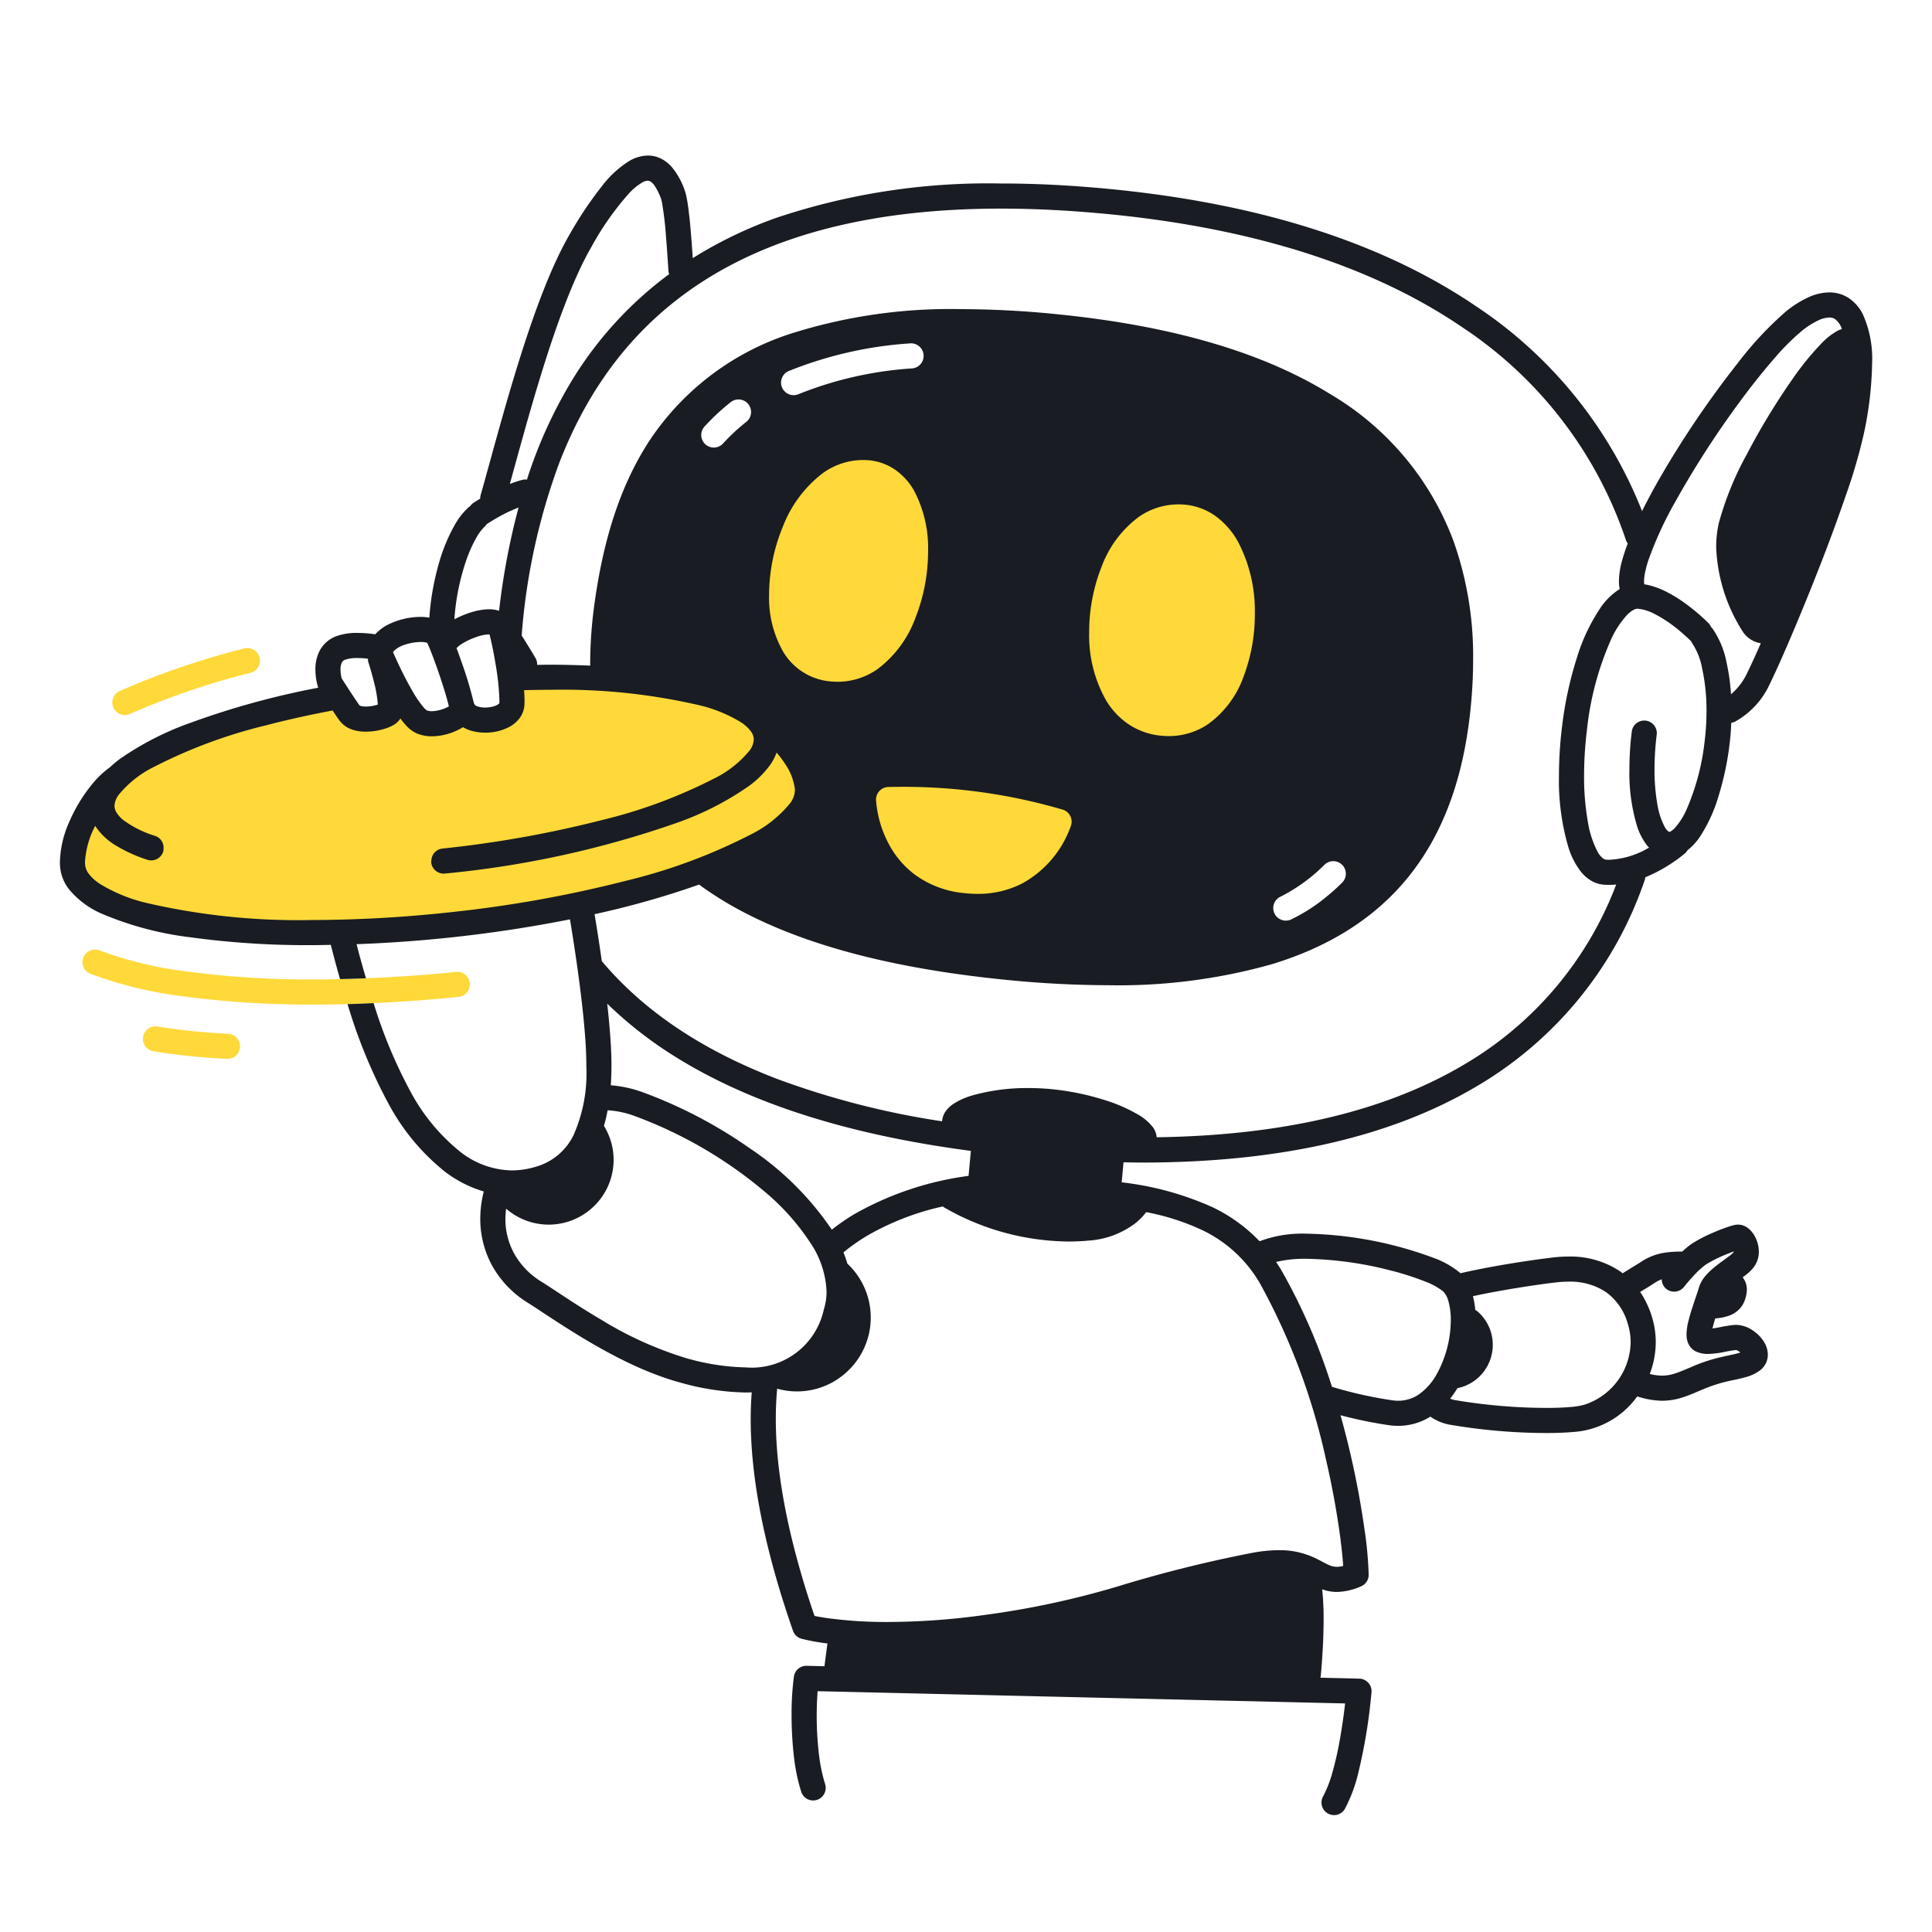 <svg xmlns="http://www.w3.org/2000/svg" width="200" height="200" fill="none"><path fill="#FFD93A" d="M92.125 45.75a13.56 13.56 0 0 0-13.875 20.5c6 9.625 4.125 16.75 10.25 23.375A19.763 19.763 0 0 0 112.25 94c8.375-4.125 15.375-15.25 18.375-16.125S142.125 67.75 136 57.25s-18.375-9.875-24.5-10.125-19.375-1.375-19.375-1.375Z"/><path fill="#FFD93A" d="M7.375 89.375c.783 4.438 11.125 9 38.625 6.375S84.375 85 84.25 81.375s-5.625-8.75-11.125-10.125-20.5-1.25-20.5-1.25l.25 3.625L45.125 75l-4.375-1.875-1.75 1.25-4.375-1.625S20.5 75.125 14 79.375s-7 7.875-6.625 10ZM38.675 103.842c2.847-.128 5.78-.335 8.789-.645a1.29 1.29 0 0 0 .882-.47 1.307 1.307 0 0 0 .287-.958 1.305 1.305 0 0 0-.477-.878 1.293 1.293 0 0 0-.96-.28c-3.198.33-6.306.54-9.311.66-.905.037-1.802.067-2.685.086-.898.018-1.795.036-2.668.036l-.51-.001h.002a95.588 95.588 0 0 1-12.675-.822 39.526 39.526 0 0 1-9.04-2.184 1.3 1.3 0 0 0-.975 2.41 41.997 41.997 0 0 0 9.654 2.349c4.318.571 8.67.854 13.025.847h.001l.518.001c1.128 0 2.28-.017 3.448-.047.884-.023 1.79-.064 2.695-.104ZM13.463 73.903a79.159 79.159 0 0 1 12.47-4.258 1.298 1.298 0 0 0 .937-1.589 1.3 1.3 0 0 0-1.595-.927 81.688 81.688 0 0 0-12.886 4.407 1.299 1.299 0 1 0 1.075 2.367ZM23.61 107.016a65.16 65.16 0 0 1-7.322-.755 1.3 1.3 0 0 0-.429 2.564c2.523.406 5.066.669 7.619.788a1.297 1.297 0 0 0 1.247-.738 1.306 1.306 0 0 0-.211-1.434 1.299 1.299 0 0 0-.903-.425Z"/><path fill="#191C22" d="M179.726 126.782h.003l.004-.001-.007.001Z"/><path fill="#191C22" d="M192.833 32.518a4.358 4.358 0 0 0-1.411-1.636 3.64 3.64 0 0 0-2.054-.613 5.389 5.389 0 0 0-2.22.533c-.809.383-1.567.864-2.259 1.432a36.022 36.022 0 0 0-5.029 5.395 100.35 100.35 0 0 0-8.152 12.06 65.376 65.376 0 0 0-1.723 3.22 45.486 45.486 0 0 0-17.258-21.255c-9.164-6.216-21.591-10.506-37.789-12.082-3.995-.389-7.763-.581-11.304-.577a68.945 68.945 0 0 0-23.242 3.546 43.947 43.947 0 0 0-8.677 4.181c-.063-.935-.141-2.055-.239-3.133a45.814 45.814 0 0 0-.248-2.241 15.559 15.559 0 0 0-.155-.923 5.25 5.25 0 0 0-.215-.786 7.616 7.616 0 0 0-1.297-2.326 3.732 3.732 0 0 0-1.064-.858 3.041 3.041 0 0 0-1.424-.353 3.903 3.903 0 0 0-1.927.56 10.688 10.688 0 0 0-2.83 2.602 39.229 39.229 0 0 0-3.332 4.974c-2.058 3.545-3.864 8.622-5.433 13.685-1.563 5.057-2.868 10.088-3.814 13.395-.02.098-.028.198-.024.297-.429.26-.706.446-.723.458-.13.092-.242.207-.33.34-.038.019-.076.04-.112.062a7.294 7.294 0 0 0-1.474 1.867 18.234 18.234 0 0 0-1.693 4.163 27.135 27.135 0 0 0-.932 5.37l-.003.063a5.483 5.483 0 0 0-.9-.079 7.7 7.7 0 0 0-3.344.785 4.62 4.62 0 0 0-1.358 1.018 12.884 12.884 0 0 0-1.839-.143 6.091 6.091 0 0 0-2.277.374c-.747.3-1.353.87-1.7 1.596a4.219 4.219 0 0 0-.378 1.823c.003.625.097 1.247.28 1.844.005.013.013.024.017.036a84.37 84.37 0 0 0-13.143 3.602c-2.638.922-5.139 2.2-7.432 3.799-.353.266-.692.55-1.016.851a9.632 9.632 0 0 0-1.74 1.639 16.312 16.312 0 0 0-2.375 3.837 10.95 10.95 0 0 0-1.04 4.277c-.001.22.01.439.033.657.092.779.39 1.519.863 2.144a9.07 9.07 0 0 0 3.578 2.649 33.839 33.839 0 0 0 9.022 2.38c4.177.57 8.388.842 12.604.813.635 0 1.295-.017 1.946-.028.12.476.242.952.37 1.433.187.7.381 1.405.583 2.112.883-.019 1.78-.049 2.685-.086-.263-.899-.518-1.8-.756-2.695-.074-.28-.143-.555-.215-.834 3.167-.117 6.466-.344 9.867-.71a138.86 138.86 0 0 0 12.223-1.861c.77 4.671 1.416 9.436 1.628 13.042.044.749.066 1.467.066 2.153a15.802 15.802 0 0 1-1.333 7.159 6.233 6.233 0 0 1-3.973 3.277c-.78.234-1.59.354-2.404.357a8.833 8.833 0 0 1-5.391-1.965 20.207 20.207 0 0 1-5.098-6.186 50.086 50.086 0 0 1-3.824-9.166c-.905.04-1.81.081-2.695.104a54.279 54.279 0 0 0 4.261 10.352 22.747 22.747 0 0 0 5.788 6.97 12.378 12.378 0 0 0 4.052 2.071 11.523 11.523 0 0 0-.363 2.81 10.05 10.05 0 0 0 1.242 4.895 10.577 10.577 0 0 0 3.73 3.851c.574.357 1.45.947 2.519 1.645 3.22 2.097 8.175 5.202 13.126 6.558a26.481 26.481 0 0 0 6.843 1.054c.216.001.428-.009.64-.018a37.048 37.048 0 0 0-.107 2.741c.004 6.909 1.775 14.47 4.378 21.941a1.298 1.298 0 0 0 .875.823 21.21 21.21 0 0 0 2.693.492l-.296 2.232c-.006.041-.002.082-.004.124l-1.854-.043a1.295 1.295 0 0 0-1.317 1.114 29.325 29.325 0 0 0-.242 3.991 36.925 36.925 0 0 0 .226 4.142c.13 1.291.39 2.566.776 3.805a1.298 1.298 0 0 0 2.394.166 1.3 1.3 0 0 0 .072-.99 16.805 16.805 0 0 1-.659-3.278 34.345 34.345 0 0 1-.113-6.323l54.605 1.268a58.995 58.995 0 0 1-.574 3.914 34.177 34.177 0 0 1-.733 3.201 12.23 12.23 0 0 1-.971 2.507 1.3 1.3 0 0 0 2.266 1.275 15.775 15.775 0 0 0 1.338-3.547 55.976 55.976 0 0 0 1.405-8.512 1.284 1.284 0 0 0-.33-.975 1.289 1.289 0 0 0-.935-.43l-4.026-.093c.007-.035.026-.063.03-.098.002-.025.305-2.956.305-5.971a29.437 29.437 0 0 0-.148-3.086 4.453 4.453 0 0 0 1.52.273 6.466 6.466 0 0 0 2.493-.575 1.295 1.295 0 0 0 .8-1.2 38.924 38.924 0 0 0-.426-4.661 91.086 91.086 0 0 0-2.489-11.855c1.634.432 3.29.774 4.962 1.023h.001c.336.05.676.075 1.015.076a6.314 6.314 0 0 0 3.325-.955 5.1 5.1 0 0 0 1.928.819c3.333.576 6.709.869 10.091.876.981 0 1.895-.031 2.698-.102a8.858 8.858 0 0 0 6.699-3.69 8.711 8.711 0 0 0 2.57.453 6.963 6.963 0 0 0 2.256-.391c.694-.232 1.342-.525 2.071-.833a16.341 16.341 0 0 1 3.138-.935c.457-.099.892-.191 1.33-.327.469-.135.911-.35 1.308-.635a2.036 2.036 0 0 0 .844-1.656 2.525 2.525 0 0 0-.37-1.271 3.888 3.888 0 0 0-1.197-1.238 3.172 3.172 0 0 0-1.723-.57l-.13.004c-.518.048-1.032.128-1.54.24a12.34 12.34 0 0 1-.768.127c.008-.038.015-.074.025-.114.065-.277.156-.595.257-.923a5.35 5.35 0 0 0 1.475-.303 2.84 2.84 0 0 0 .951-.592c.293-.284.514-.635.643-1.022a3.34 3.34 0 0 0 .204-1.07 2.076 2.076 0 0 0-.156-.805 1.922 1.922 0 0 0-.279-.462c.138-.104.278-.203.412-.313.277-.218.528-.469.746-.746a2.647 2.647 0 0 0 .518-1.6 3.356 3.356 0 0 0-.478-1.699 2.657 2.657 0 0 0-.553-.665 1.932 1.932 0 0 0-.444-.285 1.636 1.636 0 0 0-.682-.152l-.188.012a3.083 3.083 0 0 0-.465.101c-.665.205-1.318.451-1.954.734-.736.309-1.447.677-2.125 1.1-.371.254-.72.538-1.045.849a11.227 11.227 0 0 0-1.877.122 6.036 6.036 0 0 0-2.384.939c-.207.137-.605.383-1.093.681l-.82.505c-.071-.054-.132-.122-.205-.173a9.249 9.249 0 0 0-5.404-1.562c-.539.001-1.078.034-1.614.098a106.46 106.46 0 0 0-6.132.931 74.872 74.872 0 0 0-3.175.64l-.244.058-.015-.016a9.216 9.216 0 0 0-2.756-1.568 39.783 39.783 0 0 0-13.179-2.511 12.57 12.57 0 0 0-4.853.784 16.628 16.628 0 0 0-4.859-3.519 31.563 31.563 0 0 0-9.413-2.58l.191-2.073c.638.011 1.281.026 1.908.026 14.595-.001 26.008-2.781 34.602-7.867a39.467 39.467 0 0 0 17.469-21.452c.017-.07.027-.142.031-.215a15.381 15.381 0 0 0 1.783-.87 15.917 15.917 0 0 0 2.366-1.638c.084-.083.156-.177.213-.28.495-.39.925-.855 1.277-1.377a15.702 15.702 0 0 0 1.91-4.12 30.59 30.59 0 0 0 1.186-5.558c.089-.73.138-1.447.169-2.154.133-.017.264-.055.386-.113a8.42 8.42 0 0 0 3.589-3.88c1.097-2.229 3.177-7.07 5.167-12.166a185.354 185.354 0 0 0 2.763-7.507 56.262 56.262 0 0 0 1.78-6.088c.547-2.438.846-4.926.893-7.425a11.242 11.242 0 0 0-.967-5.12ZM56.035 38.691c1.535-4.979 3.337-9.96 5.197-13.145a29.698 29.698 0 0 1 3.924-5.573c.374-.407.803-.76 1.275-1.05.192-.128.413-.203.642-.221l.214.054c.213.135.39.318.52.535.253.398.46.823.62 1.267a3 3 0 0 1 .099.39c.195 1.145.332 2.3.412 3.459.114 1.372.2 2.768.262 3.683.014.097.04.193.078.284a38.67 38.67 0 0 0-9.954 10.818 47.962 47.962 0 0 0-4.777 10.46 1.293 1.293 0 0 0-.508.03c-.428.118-.849.258-1.261.42.886-3.201 1.986-7.301 3.257-11.41Zm-8.993 25.372a23.685 23.685 0 0 1 1.28-6.222c.267-.758.6-1.49.997-2.188.242-.447.553-.853.921-1.203.062-.064.116-.134.163-.209.019-.011.04-.012.059-.025l.016-.01c.104-.071.676-.45 1.47-.872.56-.3 1.14-.565 1.733-.795a73.091 73.091 0 0 0-2.017 10.691l-.008-.004a3.278 3.278 0 0 0-1.035-.154c-.54.01-1.075.09-1.593.24-.69.194-1.356.461-1.988.797.001-.016 0-.03.002-.046Zm1.993 8.647a38.958 38.958 0 0 0-1.182-3.972 57.796 57.796 0 0 0-.593-1.64c.037-.035.072-.073.105-.113l.004.004c.134-.132.284-.247.446-.342a7.37 7.37 0 0 1 1.442-.685 4.503 4.503 0 0 1 1.364-.29l.054.005c.199.756.446 1.95.643 3.171.215 1.222.343 2.458.382 3.698 0 .091-.002.175-.005.252l-.078.08c-.165.117-.35.202-.547.252a3.137 3.137 0 0 1-.843.113 2.3 2.3 0 0 1-.898-.158.574.574 0 0 1-.157-.095l-.003.003a1.25 1.25 0 0 0-.12-.21c-.006-.025-.009-.047-.014-.073Zm-8.278-5.301c.314-.306.697-.531 1.117-.656a5.285 5.285 0 0 1 1.672-.294c.229-.006.457.022.677.084.13.273.335.757.554 1.334.393 1.03.85 2.357 1.203 3.498.175.57.325 1.096.427 1.504l.057.244c-.533.3-1.13.472-1.741.5a1.525 1.525 0 0 1-.549-.09 1.787 1.787 0 0 1-.326-.309c-.401-.483-.759-1-1.07-1.546-.57-.959-1.13-2.08-1.54-2.952a50.929 50.929 0 0 1-.492-1.075l-.06-.135a.575.575 0 0 1 .071-.107Zm-5.383 1.202a.579.579 0 0 1 .344-.314 3.707 3.707 0 0 1 1.287-.178 9.48 9.48 0 0 1 1.085.07c-.004.123.01.247.043.366l.04.128c.096.302.34 1.101.556 1.983.197.744.325 1.504.383 2.27a4.156 4.156 0 0 1-1.244.206 1.905 1.905 0 0 1-.527-.062l-.108-.043a4.63 4.63 0 0 1-.127-.174 61.462 61.462 0 0 1-1.129-1.696c-.265-.41-.488-.757-.61-.95a3.97 3.97 0 0 1-.118-.905 1.68 1.68 0 0 1 .125-.701Zm11.128 25.836c-4.716.516-9.457.781-14.201.793a69.627 69.627 0 0 1-17.164-1.775 16.44 16.44 0 0 1-4.8-1.969 4.593 4.593 0 0 1-1.145-1.038 1.8 1.8 0 0 1-.372-.882 3.524 3.524 0 0 1-.02-.379 9.154 9.154 0 0 1 1.06-3.708c.02.033.036.069.058.102a6.65 6.65 0 0 0 2.147 1.98A15.522 15.522 0 0 0 15.242 89a1.3 1.3 0 0 0 1.646-.818c.032-.116.047-.236.045-.357a1.283 1.283 0 0 0-.863-1.29 10.982 10.982 0 0 1-3.235-1.59 3.28 3.28 0 0 1-.734-.766 1.423 1.423 0 0 1-.239-.629l-.007-.13c.026-.419.179-.82.439-1.149a11.027 11.027 0 0 1 3.68-2.9 52.128 52.128 0 0 1 11.597-4.293c2.136-.56 4.439-1.071 6.86-1.528.108.163.214.323.312.466.11.163.211.309.301.434.086.123.18.242.28.355a2.8 2.8 0 0 0 1.269.765c.414.12.844.177 1.276.172a6.766 6.766 0 0 0 2.028-.325c.29-.09.569-.212.834-.361.148-.085.286-.186.412-.302.118-.112.22-.24.303-.38.198.274.414.535.647.781.308.337.683.605 1.101.788.487.19 1.006.285 1.528.28a6.285 6.285 0 0 0 3.204-.946c.257.151.53.271.816.358a5.16 5.16 0 0 0 1.485.208 5.294 5.294 0 0 0 2.481-.585c.41-.216.77-.516 1.055-.882.322-.42.507-.927.53-1.455a8.8 8.8 0 0 0 .007-.375c0-.34-.02-.712-.048-1.1.904-.022 1.798-.037 2.67-.037a62.822 62.822 0 0 1 15.483 1.6 14.75 14.75 0 0 1 4.302 1.763c.384.245.723.552 1.004.91.17.212.278.467.313.737l.007.13c-.025.418-.178.82-.438 1.149a11.027 11.027 0 0 1-3.68 2.9 52.136 52.136 0 0 1-11.597 4.293 114.636 114.636 0 0 1-16.526 2.952 1.283 1.283 0 0 0-1.135 1.235c-.011.065-.017.131-.018.197a1.3 1.3 0 0 0 1.432 1.153 101.668 101.668 0 0 0 24.014-5.253c2.638-.923 5.139-2.2 7.432-3.799a9.88 9.88 0 0 0 2.214-2.196c.277-.393.5-.82.661-1.272.362.414.69.856.984 1.322.48.731.79 1.56.908 2.427l.008.158a2.404 2.404 0 0 1-.51 1.35 12.32 12.32 0 0 1-4.117 3.25 57.79 57.79 0 0 1-12.86 4.762 126.928 126.928 0 0 1-18.3 3.27Zm26.422-50.284a22.97 22.97 0 0 1 2.699-2.515 1.3 1.3 0 1 1 1.615 2.037 20.357 20.357 0 0 0-2.394 2.231 1.3 1.3 0 0 1-1.92-1.753Zm8.117 10.358a12.71 12.71 0 0 1 4.073-5.495 7.157 7.157 0 0 1 4.201-1.407c.121 0 .244.004.367.01h.001a5.736 5.736 0 0 1 2.962.982 6.643 6.643 0 0 1 2.005 2.232 12.732 12.732 0 0 1 1.425 6.23 18.884 18.884 0 0 1-1.287 6.83 11.68 11.68 0 0 1-3.895 5.325 7.164 7.164 0 0 1-4.683 1.33 6.34 6.34 0 0 1-5.12-3.064 11.27 11.27 0 0 1-1.474-5.948c.016-2.412.5-4.798 1.425-7.026Zm.606-16.111a40.724 40.724 0 0 1 12.56-2.863 1.299 1.299 0 1 1 .215 2.59 38.155 38.155 0 0 0-11.76 2.667 1.3 1.3 0 0 1-1.015-2.394Zm28.393 45.411a1.302 1.302 0 0 1 .839 1.614 10.92 10.92 0 0 1-4.993 5.983 9.948 9.948 0 0 1-4.695 1.114c-.479 0-.959-.028-1.435-.084a10.23 10.23 0 0 1-5.082-1.93 9.578 9.578 0 0 1-2.738-3.284 11.48 11.48 0 0 1-1.249-4.41 1.3 1.3 0 0 1 1.25-1.353c.015 0 .46-.017 1.23-.017 5.71-.04 11.395.758 16.873 2.367Zm12.349-31.596h.001a6.458 6.458 0 0 1 3.44 1.197 8.16 8.16 0 0 1 2.34 2.682 15.398 15.398 0 0 1 1.729 7.432 18.147 18.147 0 0 1-1.168 6.512 10.31 10.31 0 0 1-3.707 4.94 7.199 7.199 0 0 1-4.036 1.21 8.16 8.16 0 0 1-.554-.02 7.303 7.303 0 0 1-3.517-1.145A7.882 7.882 0 0 1 114.5 72.5a13.643 13.643 0 0 1-1.749-7.055c-.003-2.32.433-4.62 1.285-6.778a11.287 11.287 0 0 1 3.864-5.166 7.15 7.15 0 0 1 4.49-1.276h-.001Zm10.195 40.587a17.802 17.802 0 0 0 4.48-3.246l.016-.016a1.308 1.308 0 0 1 .915-.403 1.3 1.3 0 0 1 .953 2.211c-.495.497-1.015.968-1.559 1.41a17.942 17.942 0 0 1-3.713 2.403 1.3 1.3 0 1 1-1.092-2.359Zm-32.08 26.328-.238 2.586a32.54 32.54 0 0 0-11.885 3.996 22.38 22.38 0 0 0-2.278 1.576l-.034-.058a31.057 31.057 0 0 0-8.433-8.356 48.37 48.37 0 0 0-11.066-5.803 12.424 12.424 0 0 0-3.34-.732c.042-.64.068-1.298.068-1.983 0-.742-.024-1.511-.071-2.306a83.567 83.567 0 0 0-.367-4.16 41.898 41.898 0 0 0 7.293 5.647c7.475 4.608 17.413 7.888 30.351 9.593Zm-23.326 22.412a23.95 23.95 0 0 1-6.161-.963 37.795 37.795 0 0 1-8.756-3.959 89.836 89.836 0 0 1-3.63-2.267c-1.055-.688-1.921-1.273-2.568-1.675a7.979 7.979 0 0 1-2.828-2.903 7.446 7.446 0 0 1-.917-3.636c.006-.343.033-.685.08-1.025a6.708 6.708 0 0 0 8.723.074 6.687 6.687 0 0 0 1.398-8.652c.155-.531.283-1.069.384-1.612a9.71 9.71 0 0 1 2.782.591 45.042 45.042 0 0 1 13.542 7.891 24.15 24.15 0 0 1 4.64 5.207 9.703 9.703 0 0 1 1.698 5.075 6.15 6.15 0 0 1-.29 1.881 7.625 7.625 0 0 1-8.097 5.973Zm92.967-8.027c.492-.302.891-.546 1.173-.733.221-.147.459-.269.708-.362a1.265 1.265 0 0 0 .477 1.005 1.3 1.3 0 0 0 1.825-.219l.012-.015c.07-.088.435-.541.894-1.04a8.932 8.932 0 0 1 1.383-1.274 13.979 13.979 0 0 1 2.015-1.007c.306-.128.589-.236.837-.326l.005.017-.005.049a3.375 3.375 0 0 1-.505.442c-.434.335-1.045.744-1.627 1.238a6.283 6.283 0 0 0-.842.845 3.377 3.377 0 0 0-.635 1.178c-.124.437-.434 1.29-.712 2.161a18.22 18.22 0 0 0-.376 1.329c-.111.43-.172.872-.183 1.317-.005.286.041.571.137.841.068.184.166.355.29.506.15.181.336.328.548.43h.001c.395.177.825.263 1.258.251a9.46 9.46 0 0 0 1.71-.21c.39-.086.783-.151 1.179-.196.066.015.129.04.187.074.093.051.18.112.258.183-.029.01-.045.019-.077.029-.41.13-1.051.249-1.853.435-.976.221-1.932.527-2.856.915-.756.322-1.361.589-1.877.76a4.367 4.367 0 0 1-1.435.258 5.25 5.25 0 0 1-1.277-.177 9.204 9.204 0 0 0 .621-3.284c0-.879-.13-1.753-.386-2.593a9.729 9.729 0 0 0-1.226-2.609l.354-.218Zm-16.764 8.731.001-.001a4.582 4.582 0 0 0-.392-6.465c-.085-.075-.181-.13-.27-.198a8.865 8.865 0 0 0-.243-1.41c2.739-.598 6.376-1.168 8.569-1.424.435-.052.873-.079 1.311-.08a6.654 6.654 0 0 1 3.909 1.089 6.08 6.08 0 0 1 2.264 3.344c.181.594.273 1.212.273 1.834a6.91 6.91 0 0 1-4.742 6.456 7.28 7.28 0 0 1-1.501.252c-.696.062-1.544.093-2.468.093a57.714 57.714 0 0 1-9.598-.83 2.435 2.435 0 0 1-.373-.124c.273-.346.524-.71.75-1.089a4.563 4.563 0 0 0 2.51-1.447Zm-18.139-11.946c2.898.057 5.779.452 8.586 1.176 1.23.301 2.439.684 3.619 1.145a7.146 7.146 0 0 1 1.958 1.06c.262.288.447.638.536 1.017.172.638.254 1.297.244 1.958a11.7 11.7 0 0 1-1.521 5.701 6.175 6.175 0 0 1-1.731 1.943 3.752 3.752 0 0 1-2.185.695 4.544 4.544 0 0 1-.638-.048 43.184 43.184 0 0 1-6.228-1.396 61.92 61.92 0 0 0-5.151-11.919 16.965 16.965 0 0 0-.632-1.005 12.734 12.734 0 0 1 3.143-.327Zm-4.762 2.634a67.8 67.8 0 0 1 6.804 18.231 86.619 86.619 0 0 1 1.4 7.541c.194 1.405.309 2.569.363 3.389a2.843 2.843 0 0 1-.655.092 1.94 1.94 0 0 1-.783-.171c-.424-.167-1-.544-1.846-.905a8.465 8.465 0 0 0-3.388-.647 15.32 15.32 0 0 0-2.841.296 134.74 134.74 0 0 0-13.842 3.461 88.965 88.965 0 0 1-13.773 2.95c-3.3.468-6.628.711-9.96.726a44.993 44.993 0 0 1-6.29-.397 23.871 23.871 0 0 1-1.351-.228c-2.417-7.072-4.01-14.145-4.007-20.407 0-1.06.047-2.095.14-3.104l.035-.008a7.57 7.57 0 0 0 6.92-1.516 7.64 7.64 0 0 0 .314-11.435 12.42 12.42 0 0 0-.405-1.167 20.012 20.012 0 0 1 2.404-1.694 27.397 27.397 0 0 1 7.883-3.061c.031.024.056.054.09.076a26.176 26.176 0 0 0 12.926 3.555c.676 0 1.368-.03 2.073-.095a8.987 8.987 0 0 0 4.757-1.734 6.172 6.172 0 0 0 1.204-1.212c1.982.37 3.909.986 5.739 1.832a13.717 13.717 0 0 1 6.089 5.632Zm21.014-22.7c-7.78 4.606-18.226 7.296-31.749 7.485a2.131 2.131 0 0 0-.411-1.057 5.13 5.13 0 0 0-1.488-1.271 16.499 16.499 0 0 0-3.541-1.54 27.104 27.104 0 0 0-4.887-1.05 24.263 24.263 0 0 0-2.939-.176 20.834 20.834 0 0 0-5.761.745 7.45 7.45 0 0 0-2.022.895c-.298.196-.56.442-.775.727-.231.314-.369.686-.397 1.075a85.804 85.804 0 0 1-17.035-4.372c-8.132-3.112-14.021-7.255-18.19-12.21-.227-1.604-.48-3.236-.749-4.859a90.26 90.26 0 0 0 10.82-3.064 35.594 35.594 0 0 0 3.998 2.532c6.561 3.565 15.434 6.049 27.173 7.267 3.72.398 7.457.605 11.198.619a58.469 58.469 0 0 0 16.84-2.152c6.986-2.099 11.95-5.723 15.236-10.417 3.29-4.692 4.902-10.38 5.47-16.594.138-1.51.212-3.015.212-4.508a35.575 35.575 0 0 0-2.042-12.342 29.728 29.728 0 0 0-12.807-15.215c-6.574-4.06-15.608-6.927-27.786-8.189-3.452-.37-6.921-.56-10.393-.573a54.609 54.609 0 0 0-17.034 2.362 27.797 27.797 0 0 0-15.116 11.126c-3.252 4.91-4.91 10.753-5.772 16.959a45.35 45.35 0 0 0-.451 6.216c0 .082.004.162.005.244a96.632 96.632 0 0 0-4.18-.098c-.43 0-.88.013-1.317.019a1.263 1.263 0 0 0-.156-.684 69.792 69.792 0 0 0-1.442-2.35c.02-.211.027-.417.047-.63a65.575 65.575 0 0 1 3.83-17.212c3.031-7.848 7.83-14.376 15.158-19.002 7.33-4.622 17.257-7.354 30.593-7.355 3.453 0 7.138.188 11.053.565 15.877 1.544 27.867 5.733 36.58 11.646a42.734 42.734 0 0 1 17.065 22.147c.044.109.102.21.174.303a19.543 19.543 0 0 0-.579 1.735 8.54 8.54 0 0 0-.336 2.171c0 .274.025.546.077.815a6.84 6.84 0 0 0-1.964 1.908 19.364 19.364 0 0 0-2.464 5.201 38.505 38.505 0 0 0-1.541 7.16 41.856 41.856 0 0 0-.316 5.042 24.399 24.399 0 0 0 .989 7.457c.28.918.726 1.776 1.316 2.532.285.35.627.647 1.011.88a3.04 3.04 0 0 0 1.321.424c.195.015.389.022.58.022.24 0 .476-.016.709-.036a36.652 36.652 0 0 1-15.815 18.677Zm24.978-33.588a24.403 24.403 0 0 1-1.877 7.138 7.361 7.361 0 0 1-1.205 1.907 1.889 1.889 0 0 1-.443.362.35.35 0 0 1-.151.055h-.004l-.051-.024a1.503 1.503 0 0 1-.43-.529 7.69 7.69 0 0 1-.742-2.312 20.365 20.365 0 0 1-.294-3.607c.003-1.203.079-2.405.227-3.598a1.3 1.3 0 1 0-2.581-.316 32.419 32.419 0 0 0-.246 3.914c-.044 1.977.22 3.95.783 5.845a6.488 6.488 0 0 0 1.064 2.053c.057.07.125.132.187.199a8.821 8.821 0 0 1-4.109 1.26c-.129 0-.256-.005-.382-.014l-.193-.068a2.11 2.11 0 0 1-.659-.778 10.197 10.197 0 0 1-.998-3.104 26.819 26.819 0 0 1-.385-4.751c.004-1.58.103-3.158.297-4.726a31.13 31.13 0 0 1 2.494-9.36 9.618 9.618 0 0 1 1.649-2.533c.198-.212.427-.392.68-.534a.892.892 0 0 1 .409-.12h.029c.594.062 1.17.238 1.697.518.939.485 1.82 1.076 2.626 1.762a18.979 18.979 0 0 1 1.08.97l.057.056.013.014c.016.016.037.02.053.036.032.082.072.161.12.235a6.944 6.944 0 0 1 1.01 2.55c.318 1.468.472 2.967.46 4.469 0 1.013-.062 2.025-.185 3.03Zm4.393-6.982a6.44 6.44 0 0 1-1.673 2.195 21.397 21.397 0 0 0-.461-3.295 9.222 9.222 0 0 0-1.504-3.579 1.18 1.18 0 0 0-.097-.083 1.287 1.287 0 0 0-.258-.396 20.548 20.548 0 0 0-2.249-1.93 14.639 14.639 0 0 0-2.244-1.39 8.225 8.225 0 0 0-1.78-.638 5.857 5.857 0 0 0-.378-.072 1.41 1.41 0 0 1-.03-.324c.009-.334.051-.666.127-.991.085-.395.191-.784.318-1.167a37.743 37.743 0 0 1 2.776-6.038 96.798 96.798 0 0 1 6.778-10.494 70.017 70.017 0 0 1 3.489-4.37 24.151 24.151 0 0 1 2.833-2.836 8.39 8.39 0 0 1 1.712-1.097c.356-.18.746-.281 1.144-.3.215-.007.426.053.605.171.327.266.57.62.701 1.02-.15.048-.296.106-.437.175a6.829 6.829 0 0 0-1.638 1.27 29.535 29.535 0 0 0-3.07 3.778 69.929 69.929 0 0 0-4.687 7.725 32.322 32.322 0 0 0-2.924 7.187 11.453 11.453 0 0 0-.259 2.448 17.332 17.332 0 0 0 2.704 8.664 2.726 2.726 0 0 0 1.915 1.282 82.775 82.775 0 0 1-1.413 3.085Z"/></svg>